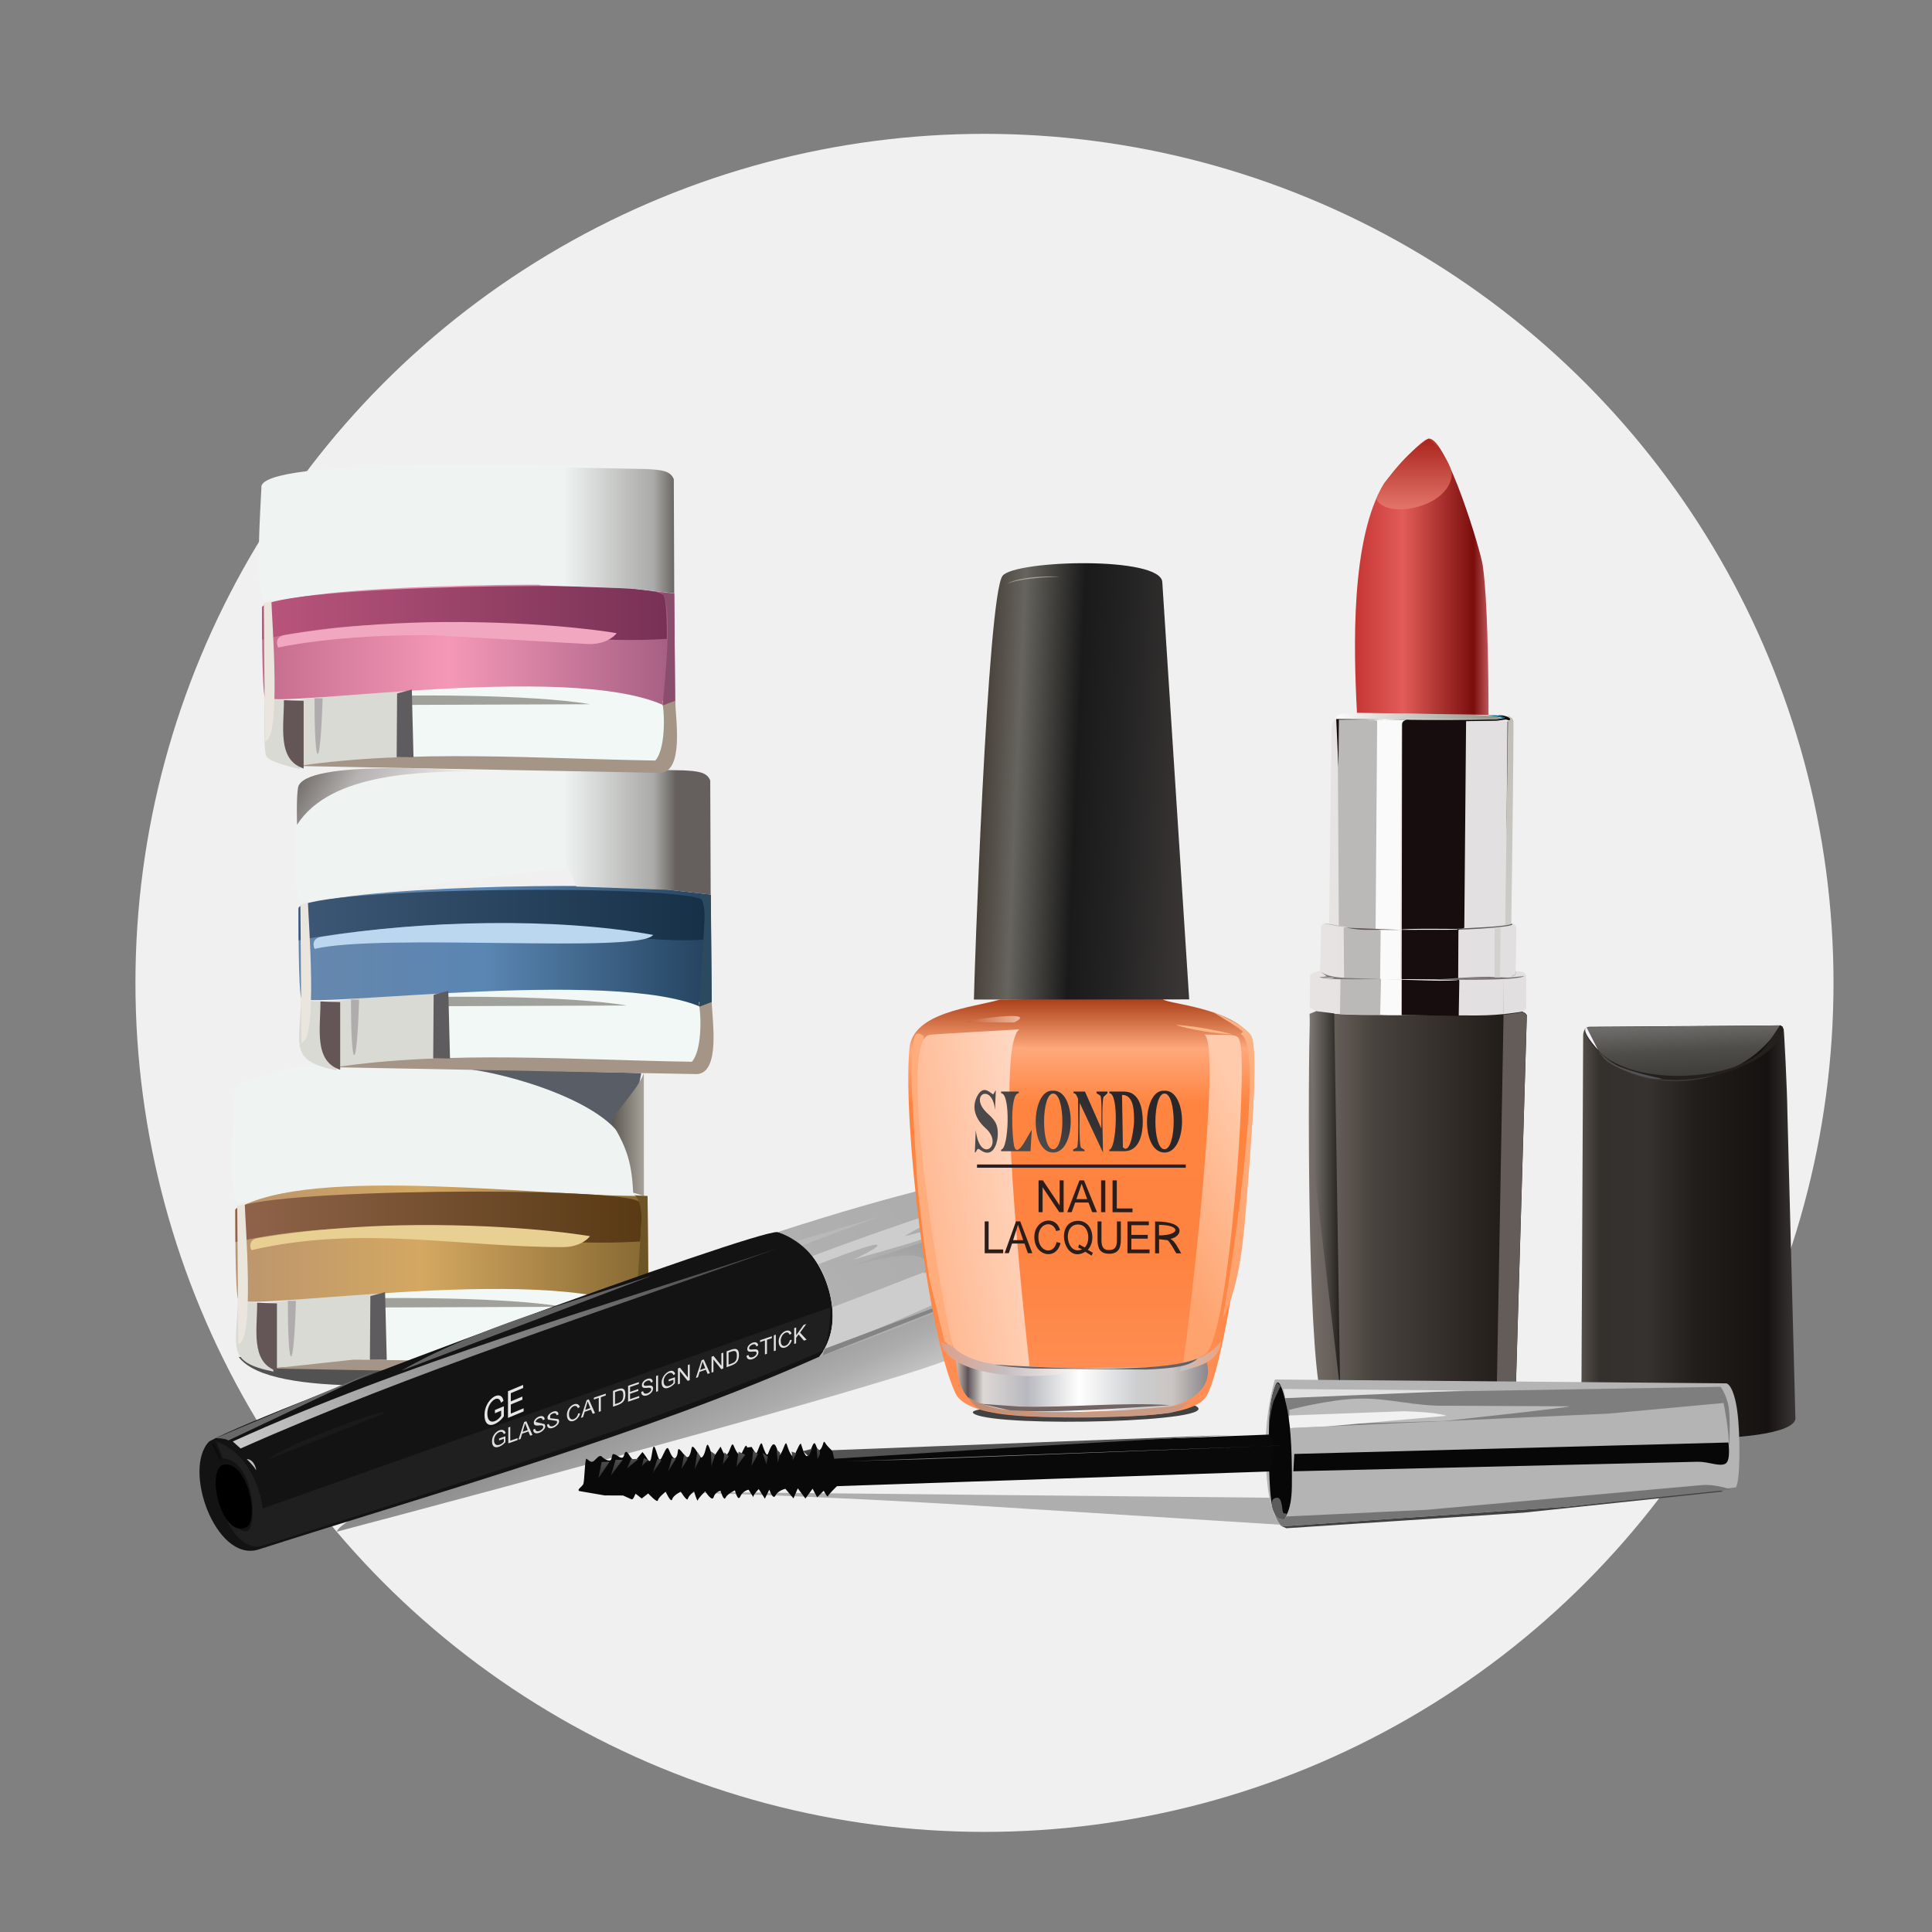 <svg xmlns="http://www.w3.org/2000/svg" xmlns:xlink="http://www.w3.org/1999/xlink" width="163.839" height="163.839" viewBox="0 0 43.349 43.349" shape-rendering="geometricPrecision" image-rendering="optimizeQuality" fill-rule="evenodd" xmlns:v="https://vecta.io/nano"><rect x="0" y="0" width="43.349" height="43.349" fill="#808080" stroke="none"/><defs><linearGradient id="A" x1="27.922" y1="22.682" x2="27.689" y2="29.605" xlink:href="#AH"><stop offset="0" stop-color="#fbb486"/><stop offset="1" stop-color="#ffa06a"/></linearGradient><linearGradient id="B" x1="15.65" y1="32.577" x2="15.657" y2="32.97" xlink:href="#AH"><stop offset="0" stop-color="#4e4e4e"/><stop offset="1" stop-color="#2f2f2f"/></linearGradient><linearGradient id="C" xlink:href="#B" x1="17.463" y1="32.519" x2="17.469" y2="32.825"/><linearGradient id="D" x1="33.606" y1="16.076" x2="34.139" y2="20.754" xlink:href="#AH"><stop offset="0" stop-color="#c0bdb4"/><stop offset="1" stop-color="#cdccc8"/></linearGradient><linearGradient id="E" x1="18.913" y1="32.564" x2="28.701" y2="32.564" xlink:href="#AH"><stop offset="0" stop-color="#555"/><stop offset=".271" stop-color="#8b8b8b"/><stop offset="1" stop-color="#c2c2c2"/></linearGradient><linearGradient id="F" x1="21.651" y1="22.797" x2="23.351" y2="22.797" xlink:href="#AH"><stop offset="0" stop-color="#c7633a"/><stop offset="1" stop-color="#fcd8be"/></linearGradient><linearGradient id="G" x1="6.697" y1="20.522" x2="15.855" y2="20.522" xlink:href="#AH"><stop offset="0" stop-color="#3d5876"/><stop offset="1" stop-color="#163047"/></linearGradient><linearGradient id="H" x1="5.279" y1="27.328" x2="14.437" y2="27.328" xlink:href="#AH"><stop offset="0" stop-color="#90644b"/><stop offset="1" stop-color="#583a14"/></linearGradient><linearGradient id="I" x1="5.877" y1="13.756" x2="14.973" y2="13.756" xlink:href="#AH"><stop offset="0" stop-color="#ba557c"/><stop offset="1" stop-color="#783155"/></linearGradient><linearGradient id="J" x1="6.689" y1="21.262" x2="15.97" y2="21.262" xlink:href="#AH"><stop offset="0" stop-color="#6787ad"/><stop offset=".451" stop-color="#5a86b3"/><stop offset="1" stop-color="#23425e"/></linearGradient><linearGradient id="K" x1="5.271" y1="27.799" x2="14.553" y2="27.799" xlink:href="#AH"><stop offset="0" stop-color="#bb956e"/><stop offset=".451" stop-color="#d4a861"/><stop offset="1" stop-color="#866832"/></linearGradient><linearGradient id="L" x1="5.869" y1="14.502" x2="15.15" y2="14.502" xlink:href="#AH"><stop offset="0" stop-color="#c46c8d"/><stop offset=".451" stop-color="#f598b7"/><stop offset="1" stop-color="#a45e82"/></linearGradient><linearGradient id="M" x1="29.333" y1="27.253" x2="34.256" y2="27.253" xlink:href="#AH"><stop offset="0" stop-color="#77706a"/><stop offset=".302" stop-color="#49433f"/><stop offset="1" stop-color="#1a1613"/></linearGradient><linearGradient id="N" x1="29.393" y1="26.935" x2="30.07" y2="26.935" xlink:href="#AH"><stop offset="0" stop-color="#7d7872"/><stop offset="1" stop-color="#23201b"/></linearGradient><linearGradient id="O" x1="26.472" y1="30.437" x2="27.41" y2="30.437" xlink:href="#AH"><stop offset="0" stop-color="#c5c1be"/><stop offset="1" stop-color="#eda37e"/></linearGradient><linearGradient id="P" x1="29.387" y1="19.478" x2="34.245" y2="19.478" xlink:href="#AH"><stop offset="0" stop-color="#e7e3e2"/><stop offset="1" stop-color="#e1dfe0"/></linearGradient><linearGradient id="Q" x1="29.952" y1="16.084" x2="33.678" y2="16.084" xlink:href="#AH"><stop offset="0" stop-color="#fdfdfd"/><stop offset="1" stop-color="#8e9085"/></linearGradient><linearGradient id="R" x1="21.116" y1="30.55" x2="24.232" y2="30.55" xlink:href="#AH"><stop offset="0" stop-color="#dba18b"/><stop offset=".459" stop-color="#c6bdc0"/><stop offset="1" stop-color="#fef9f5"/></linearGradient><linearGradient id="S" x1="35.247" y1="27.756" x2="40.285" y2="27.756" xlink:href="#AH"><stop offset="0" stop-color="#69625a"/><stop offset=".129" stop-color="#34302d"/><stop offset=".341" stop-color="#36322f"/><stop offset=".569" stop-color="#211d1a"/><stop offset=".878" stop-color="#161211"/><stop offset="1" stop-color="#3a3635"/></linearGradient><linearGradient id="T" x1="21.727" y1="31.612" x2="26.735" y2="31.612" xlink:href="#AH"><stop offset="0" stop-color="#bd8b70"/><stop offset=".388" stop-color="#c79a87"/><stop offset="1" stop-color="#ca9a83"/></linearGradient><linearGradient id="U" x1="21.42" y1="30.974" x2="27.25" y2="30.974" xlink:href="#AH"><stop offset="0" stop-color="#e0cabd"/><stop offset=".051" stop-color="#5c5358"/><stop offset=".11" stop-color="#ddd8d5"/><stop offset=".278" stop-color="#b8b9be"/><stop offset=".478" stop-color="#fff"/><stop offset=".702" stop-color="#cdced0"/><stop offset=".839" stop-color="#cac5c2"/><stop offset="1" stop-color="#7e7b82"/></linearGradient><linearGradient id="V" x1="30.299" y1="12.941" x2="33.408" y2="12.941" xlink:href="#AH"><stop offset="0" stop-color="#c3322f"/><stop offset=".38" stop-color="#e25c59"/><stop offset=".89" stop-color="#7a0e0c"/><stop offset="1" stop-color="#c1585c"/></linearGradient><linearGradient id="W" x1="13.616" y1="25.457" x2="14.449" y2="25.457" xlink:href="#AH"><stop offset="0" stop-color="#4f4a44"/><stop offset="1" stop-color="#a7a39a"/></linearGradient><linearGradient id="X" x1="31.742" y1="11.649" x2="31.742" y2="9.842" xlink:href="#AH"><stop offset="0" stop-color="#ec8074"/><stop offset="1" stop-color="#a9241d"/></linearGradient><linearGradient id="Y" x1="24.334" y1="31.924" x2="24.334" y2="22.367" xlink:href="#AH"><stop offset="0" stop-color="#ff915a"/><stop offset=".4" stop-color="#fe8340"/><stop offset=".749" stop-color="#ff8440"/><stop offset=".878" stop-color="#ffa87b"/><stop offset="1" stop-color="#a73b15"/></linearGradient><linearGradient id="Z" xlink:href="#B" x1="17.813" y1="32.569" x2="17.816" y2="32.767"/><linearGradient id="a" xlink:href="#B" x1="14.195" y1="32.732" x2="14.199" y2="32.952"/><linearGradient id="b" xlink:href="#B" x1="16.612" y1="32.572" x2="16.618" y2="32.913"/><linearGradient id="c" xlink:href="#B" x1="13.835" y1="32.751" x2="13.842" y2="33.109"/><linearGradient id="d" xlink:href="#B" x1="14.739" y1="32.729" x2="14.745" y2="33.051"/><linearGradient id="e" xlink:href="#B" x1="16.283" y1="32.585" x2="16.288" y2="32.854"/><linearGradient id="f" xlink:href="#B" x1="18.116" y1="32.507" x2="18.119" y2="32.684"/><linearGradient id="g" xlink:href="#B" x1="18.401" y1="32.492" x2="18.405" y2="32.739"/><linearGradient id="h" xlink:href="#B" x1="13.56" y1="32.793" x2="13.567" y2="33.17"/><linearGradient id="i" xlink:href="#B" x1="15.997" y1="32.565" x2="16.003" y2="32.902"/><linearGradient id="j" xlink:href="#B" x1="14.48" y1="32.717" x2="14.483" y2="32.896"/><linearGradient id="k" xlink:href="#B" x1="15.075" y1="32.717" x2="15.081" y2="33.019"/><linearGradient id="l" xlink:href="#B" x1="15.355" y1="32.63" x2="15.361" y2="32.961"/><linearGradient id="m" xlink:href="#B" x1="16.93" y1="32.554" x2="16.937" y2="32.899"/><linearGradient id="n" xlink:href="#B" x1="17.164" y1="32.588" x2="17.169" y2="32.848"/><linearGradient id="o" x1="5.375" y1="32.931" x2="17.277" y2="27.583" xlink:href="#AH"><stop offset="0" stop-color="#c9c9c9"/><stop offset="1" stop-color="#404040"/></linearGradient><linearGradient id="p" x1="6.967" y1="16.808" x2="10.427" y2="18.73" xlink:href="#AH"><stop offset="0" stop-color="#6c6764"/><stop offset=".302" stop-color="#b5b2b1"/><stop offset="1" stop-color="#fefefe"/></linearGradient><linearGradient id="q" x1="21.85" y1="17.346" x2="26.683" y2="17.557" xlink:href="#AH"><stop offset="0" stop-color="#403931"/><stop offset=".2" stop-color="#66645e"/><stop offset=".478" stop-color="#1a1a1a"/><stop offset=".659" stop-color="#222"/><stop offset="1" stop-color="#393534"/></linearGradient><linearGradient id="r" x1="24.826" y1="25.01" x2="18.097" y2="31.178" xlink:href="#AH"><stop offset="0" stop-color="#a8a8a8"/><stop offset="1" stop-color="#b2b2b2"/></linearGradient><linearGradient id="s" x1="37.797" y1="24.639" x2="37.711" y2="23.005" xlink:href="#AH"><stop offset="0" stop-color="#302f2b"/><stop offset=".651" stop-color="#4e4d4a"/><stop offset="1" stop-color="#6d6c6a"/></linearGradient><linearGradient id="t" x1="20.004" y1="27.159" x2="23.19" y2="26.607" xlink:href="#AH"><stop offset="0" stop-color="#ffb186"/><stop offset="1" stop-color="#ffd6c0"/></linearGradient><linearGradient id="u" x1="22.877" y1="25.309" x2="21.081" y2="29.62" xlink:href="#AH"><stop offset="0" stop-color="#7d7d7d"/><stop offset="1" stop-color="#b1b1b1"/></linearGradient><linearGradient id="v" x1="25.873" y1="27.649" x2="28.667" y2="26.096" xlink:href="#AH"><stop offset="0" stop-color="#fea36e"/><stop offset="1" stop-color="#ffcbac"/></linearGradient><linearGradient id="w" x1="12.649" y1="18.644" x2="15.17" y2="18.644" xlink:href="#AH"><stop offset="0" stop-color="#eff3f2"/><stop offset=".8" stop-color="#aaaaa8"/><stop offset="1" stop-color="#65605d"/></linearGradient><linearGradient id="x" x1="14.13" y1="29.11" x2="16.708" y2="34.349" xlink:href="#AH"><stop offset="0" stop-color="#696969"/><stop offset=".62" stop-color="#acacac"/><stop offset="1" stop-color="#f0f0f0"/></linearGradient><linearGradient id="y" x1="24.763" y1="24.583" x2="23.592" y2="25.831" xlink:href="#AH"><stop offset="0" stop-color="#29272a"/><stop offset=".588" stop-color="#3a383a"/><stop offset="1" stop-color="#4b494a"/></linearGradient><path id="z" d="M8.475 29l.023 1.642 5.726.03.153-1.306c-.098-.58-5.283-.493-5.902-.366z"/><path id="AA" d="M5.34 29.146c-.03 1.1-.28 1.41.798 1.63l-.28-1.547s-.517.004-.517-.083z"/><path id="AB" d="M5.993 29.238s.08 1.47.207 1.453 2.226-.08 2.226-.08l.103-1.692-2.536.318z"/><path id="AC" d="M8.608 29.336l4.035-.015c-1.354-.23-4.058-.195-4.058-.195l.023.2z"/><path id="AD" d="M6.46 29.186c-.006 1.608.128 1.724.18.003l-.18-.003z"/><path id="AE" d="M14.24 26.805s.178.166.15.608l-.117 1.935.276-.105-.02-2.4-.3-.028z"/><path id="AF" d="M7.508 23.947c2.572-.382 5.407-.163 8.015-.124.22-.236.224-1.02.15-1.338l.295-.003c.013.403.2 1.59-.332 1.618l-8.127-.154z"/><path id="AG" d="M7.19 22.47c.004.583-.158 1.338.443 1.533v-1.518l-.443-.015z"/><linearGradient id="AH" gradientUnits="userSpaceOnUse"/></defs><circle cx="22.089" cy="22.053" r="19.05" fill="#f0f0f0"/><path d="M12.996 33.45s3.783-.01 10.033.403l6.02.378-.38-.624-15.672-.157z" fill="#aeaeae"/><path d="M7.554 34.368s11.533-3.043 13.632-3.826.622-1.45.622-1.45-13.926 4.364-14.253 5.277z" fill="url(#x)"/><path d="M5.354 30.445c.722.976 4.673.563 5.856.526l-5.856-.526z" fill="#525252"/><path d="M38.658 33.466l-4.47.474-5.325.35-.096-.043s8.247-1.427 9.9-.78zM21.87 31.73c.6.304 5.668.176 4.953-.188-.02-.01-5.53-.1-4.953.188z" fill="#424242"/><use xlink:href="#z" fill="#f2f8f6"/><use xlink:href="#AA" fill="#d9dad4"/><path d="M5.37 26.985c-.285.1-.112-2.267-.105-2.518-.095-.523 7.45-1.933 9.183 1.293v1.202c.623-.453-7.813-.1-9.078.022z" fill="#eff3f2"/><path d="M10.39 23.976c.964.084 3.442.793 3.675 1.807l.323-1.706-3.998-.1z" fill="#585d66"/><path d="M13.75 25.227c.334.565.422.885.458 1.533l.24.075-.002-2.756c-.156.43-.83 1.035-.697 1.148z" fill="url(#W)"/><use xlink:href="#AB" fill="#d9dad4"/><path d="M5.28 27.14c1.708-1.03 7.07-.26 9.25-.308l.023 2.653c-1.82-1.22-8.97-.04-9.206-.323-.075-.1-.068-2.022-.068-2.022z" fill="url(#K)"/><path d="M5.282 27.87c3.556-.783 5.98.18 9.083-.015 0 0 .073-.77-.015-.88-.293-.37-8.83-.307-9.07.165l.003.73z" fill="url(#H)"/><path d="M5.64 28.05c2.458-.568 4.646-.068 6.98-.068.45 0 .617-.245.617-.245s-1.278-.232-3.465-.25-3.71.248-3.976.29-.158.27-.158.27z" fill="#e8d092"/><use xlink:href="#AC" fill="#a0a19b"/><path d="M6.09 30.707l1.845-.2 6.17.075c.22-.236.224-1.02.15-1.338l.295-.003c.013.403.2 1.59-.332 1.618l-8.127-.154z" fill="#a59586"/><path d="M8.31 29.08l-.01 1.428.378.003-.038-1.52z" fill="#5e5c5f"/><path d="M5.77 29.23c.004.583-.158 1.338.444 1.533v-1.518l-.444-.015z" fill="#645656"/><use xlink:href="#AD" fill="#b0acad"/><path d="M5.492 27.017c.008.37.227 3.106-.145 3.135l-.024-3.102.17-.033z" fill="#eae6dd"/><use xlink:href="#AE" fill="#6e5526"/><use xlink:href="#z" x="1.418" y="-6.76" fill="#f2f8f6"/><use xlink:href="#AA" x="1.416" y="-6.76" fill="#d9dad4"/><path d="M6.788 20.225c-.285.1-.112-2.267-.105-2.518 0-.002 9.183-2.704 9.183 2.495-.04-1.345.392-1.186-9.078.023z" fill="#eff3f2"/><use xlink:href="#AB" x="1.407" y="-6.76" fill="#d9dad4"/><path d="M6.697 20.38c.852-.514 6.963-.584 8.2-.428l1.052.12.022 2.653c-1.623-1.09-9.005-.082-9.206-.323-.075-.1-.068-2.022-.068-2.022z" fill="url(#J)"/><path d="M6.7 21.1s.99-.218 3.056-.346c2.11-.13 4.385.433 6.027.33 0 0 .073-.77-.015-.88-.293-.37-8.83-.307-9.07.165l.003.73z" fill="url(#G)"/><path d="M7.057 21.29c1.544-.357 7.3.113 7.598-.313-2.213-.402-5.2-.32-7.44.042-.265.043-.158.27-.158.27z" fill="#bbd7ef"/><path d="M10.026 22.576l4.035-.015c-1.354-.23-4.058-.195-4.058-.195l.022.2z" fill="#a0a19b"/><use xlink:href="#AF" fill="#a59586"/><path d="M9.73 22.32l-.01 1.428.377.003-.038-1.52z" fill="#5e5c5f"/><use xlink:href="#AG" fill="#645656"/><use xlink:href="#AD" x="1.417" y="-6.76" fill="#b0acad"/><path d="M6.91 20.256c.008.37.227 3.106-.145 3.135L6.74 20.29l.17-.033z" fill="#eae6dd"/><use xlink:href="#AE" x="1.418" y="-6.76" fill="#2b4a5f"/><path d="M12.93 19.892l2.078.075.938.106-.01-2.56c-.073-.194-.287-.21-.602-.228l-3.526-.07 1.123 2.676z" fill="url(#w)"/><path d="M9.073 15.482l.023 1.642 5.726.03.153-1.306c-.098-.578-5.283-.493-5.902-.366z" fill="#f2f8f6"/><path d="M5.937 15.626s-.032 1.188.036 1.338.76.293.76.293l-.28-1.547s-.517.004-.517-.083z" fill="#d9dad4"/><path d="M5.97 13.466c-.285.1-.112-2.267-.105-2.518-.127-.7 6.61-.496 7.3-.496.932 0 1.894 1.79 1.894 1.79v1.202c.623-.453-7.813-.1-9.078.023z" fill="#eff3f2"/><use xlink:href="#AB" x="0.597" y="-13.52" fill="#d9dad4"/><path d="M5.877 13.622c.852-.514 6.963-.584 8.2-.428l1.052.12.023 2.653c-1.82-1.22-8.97-.04-9.206-.323-.075-.1-.068-2.022-.068-2.022z" fill="url(#L)"/><path d="M5.88 14.35c3.818-.84 5.986.18 9.083-.015 0 0 .01-.874-.077-.984-.293-.37-8.767-.202-9.008.27l.003.73z" fill="url(#I)"/><path d="M6.237 14.53s1.3-.3 3.48-.278l3.502.2c.45 0 .617-.245.617-.245s-1.278-.232-3.465-.25-3.71.248-3.976.29-.158.27-.158.27z" fill="#f2a7c1"/><use xlink:href="#AC" x="0.598" y="-13.52" fill="#a0a19b"/><use xlink:href="#AF" x="-0.82" y="-6.759" fill="#a59586"/><path d="M8.91 15.56l-.01 1.428.378.003-.038-1.52z" fill="#5e5c5f"/><use xlink:href="#AG" x="-0.82" y="-6.76" fill="#645656"/><use xlink:href="#AD" x="0.598" y="-13.52" fill="#b0acad"/><path d="M6.09 13.497c.008.37.227 3.106-.145 3.135L5.92 13.53l.17-.033z" fill="#eae6dd"/><path d="M14.838 13.285c.29.27.06 2.095.034 2.543l.276-.105-.02-2.4-.3-.028z" fill="#8a4d6b"/><path d="M12.112 13.132l2.078.075.938.106-.01-2.56c-.073-.194-.287-.21-.603-.228l-3.526-.07 1.123 2.676z" fill="url(#w)"/><path d="M6.665 18.505c.766-1.188 2.82-1.185 4.085-1.205-.488-.023-3.937-.268-4.062.37-.042.215-.023.835-.023.835z" fill="url(#p)"/><path d="M35.48 31.918l.042-8.686c.001-.088.042-.197.147-.194l4.285-.03.066.075c.013.07.08 1.373.085 1.886l.18 6.87c-.126.667-5.038.482-4.805.08z" fill="url(#S)"/><path d="M35.555 23.094s.347.6.476.693c1.2.85 3.117.538 3.922-.78l-4.327.042-.072.045z" fill="url(#s)"/><path d="M35.552 23.11s.002.078.104.224c.676.965 1.996 1.046 3.046.733.398-.12 1.29-.486 1.303-1.027l-.062-.035c-.022 0-.3.492-.448.617-.862.723-3.165.71-3.72-.17-.107-.17-.182-.204-.223-.342z" fill="#24201d"/><path d="M35.6 23.055l.25.492c.013.017-.398-.42-.25-.492z" fill="#f5f3f8"/><path d="M36.014 23.786c.25.185.982.47 1.273.414 0 0-.76-.138-1.273-.414z" fill="#535355"/><path d="M29.387 22.6l.008-.708c.003-.06.174-.1.226-.108l.022-1.013c.06-.07.097-.06.18-.043l.052-4.377s.007-.12.063-.198 4.017.026 4.017.026l-.045 4.538c.06-.005.117.063.112.12l-.014.957c.086-.002.205 0 .235.1l.001.72c-.02.08-.342.243-.424.292l-4.186-.07-.084-.133-.165-.1z" fill="url(#P)"/><path d="M29.552 22.7l-.158.06c-.05 1.385-.06 7.262.242 8.56.117.505 2.292.39 2.71.38.297-.006 1.634.082 1.662-.425l.25-8.498-.036-.045-.065-.034s-.453.084-.997.086-2.313-.01-2.313-.01-.948.008-1.294-.078z" fill="url(#M)"/><path d="M33.736 22.748l-.157 8.692c.008.08.272.056.363-.005s.07-.353.07-.353l.245-8.3-.077-.07c-.035-.015-.324.063-.443.047z" fill="#645c59"/><path d="M29.937 22.74l.133 8.448-.587-4.96-.1-3.48.147-.06.397.05z" fill="url(#N)"/><path d="M30.065 22.75l.013-.778.08-.046-.01-1.11.077-.015-.185-.03-.027-4.623.9.017-.035 4.676.114.037-.013 1.068.02.042-.02.777s-.52.008-.9-.013z" fill="#bab9b7"/><path d="M30.968 22.763l.018-.777-.02-.042.013-1.068-.114-.037.035-4.666-.066-.024s.01-.018.323-.02a3.54 3.54 0 0 1 .474.02s-.153.001-.18.066-.03 5.73-.03 5.73l.03.042.02.786s-.42.01-.5-.01z" fill="#fafafa"/><path d="M32.73 22.788l.013-.78-.025-.07.005-1.07.132-.05.04-4.637.69-.01.206-.027.096.03c.05-.08-.154-.123-.203-.124l-.072-.003.153.06-.18.03c-.105.01-.857.014-1.004.015-.843.006-1.758-.014-2.6-.023l.05 1.084.01-1.064.88-.004.59-.006.133.012s-.18-.027-.185.105l-.01 6.52 1.292.017z" fill="#170d0e"/><path d="M29.952 16.13l3.473.01.253-.012c-.064-.102-1.15-.103-1.287-.104l-2.28-.01c-.075.002-.16.115-.16.115z" fill="url(#Q)"/><path d="M33.364 16.052c.086-.004.37-.022.4.07 0 0-.166-.047-.4-.07z" fill="#006993"/><path d="M33.803 18.74l.06-2.55h-.04l-.02 2.55z" fill="#43383e"/><path d="M29.63 21.806l.14.098-.168.025s.176.042.475.043L31 21.97l-.85-.03c-.216-.02-.338-.03-.52-.132z" fill="#7f7979"/><g fill="#fffffd"><path d="M29.647 21.923l.28.02c.013.008-.034.023-.28-.02z"/><path d="M29.96 21.943l.087.001-.087-.001z"/></g><path d="M31.04 21.97l1.008.03c.344.013.65-.003.667-.01s-.865-.028-1.675-.02z" fill="#e2e3de"/><path d="M34.203 21.902c-.132.006-.312.04-.43.03-.13-.013-.725.01-.898.02-.11.006 1.122-.036.502-.036-.38 0-.794.042-1.18.06.292.006 1.838.035 2.006-.074z" fill="#797375"/><path d="M33.9 21.905l.102-.05.007-.07s.055.117-.11.123z" fill="#c2bebf"/><path d="M33.773 20.773l.134-.05c.003-.015.065-4.475.048-4.553s-.127-.112-.127-.112l.06.078-.053.06-.062 4.577z" fill="url(#D)"/><path d="M33.535 20.827v1.1l.122.002.013-1.113z" fill="#d2d1cd"/><path d="M33.167 21.998l.002.754-.002-.754zm.567-.034l-.007.766h.018l-.01-.766z" fill="#d0c7cc"/><path d="M29.72 20.725l.314.058.194.028s-.454-.102-.507-.086z" fill="#b8aeaf"/><path d="M30.214 20.816s.196.042.417.047l.8.001-1.207-.048z" fill="#5e5357"/><path d="M31.43 20.863l1.284-.002-.026-.015c-.015-.005-1.25-.018-1.258.017z" fill="#f3f2f0"/><path d="M32.694 20.834l.047.025c.102 0 1.212-.05 1.194-.122l-.027-.015c.001.067-1.06.106-1.214.113z" fill="#635f60"/><path d="M30.447 15.993c-.076-1.435-.147-3.905.61-5.152.136-.183.837-1 1.008-1 .395 0 1.157 2.507 1.205 2.85.138.97.128 3.35.128 3.35l-2.952-.047z" fill="url(#V)"/><path d="M30.885 11.206c.226.443 1.597.197 1.686-.53.028-.23-.327-.7-.515-.833-.42.254-1.012.91-1.17 1.364z" fill="url(#X)"/><path d="M5.78 34.773c4.07-1.303 8.727-2.606 12.597-4.33.62-.725.216-2.115-.532-2.635 0 0-.284-.15-.4-.163-.498-.052-11.307 3.91-12.75 4.696-.606.616.138 2.695 1.085 2.432z" fill="#131313"/><path d="M4.85 32.343l.15.375c.702.05.77 1.462.568 1.626-.097.08-.332-.12-.477-.302-.107-.134.244.818.822.634 3.737-1.185 9.033-2.83 12.56-4.377.158-.314.157-.967.157-.967L5.897 33.846s-.127-1.178-1.047-1.503z" fill="#1f1f1f"/><path d="M6.04 32.738l2.535-1.006c.387-.266-2.32.737-2.535 1.006z" fill="#1a1a1a"/><path d="M5.398 32.5c3.91-1.736 8.005-3.042 12.032-4.484-4.046 1.342-8.33 2.57-12.207 4.327l.175.157z" fill="url(#o)"/><path d="M5.123 32.32l3.308-1.565-3.596 1.514s.21-.004.288.05z" fill="#686868"/><path d="M9 30.756l5.644-2.14c-1.878.62-3.925 1.16-5.644 2.14z" fill="#636363"/><path d="M4.96 32.883c-.33.3.068 1.645.568 1.384.308-.16.006-1.605-.568-1.384z"/><path d="M4.754 32.387s.16.37.205.393-.136-.468-.205-.393z" fill="#0c0c0c"/><path d="M18.377 30.443c9.725-3.42 9.635-6.23-.93-2.798 0 0 .73.2 1.05 1s.21 1.438-.12 1.808z" fill="url(#r)"/><path d="M18.678 29.33c11.825-4.417 4.966-3.54 1.623-1.6-.122.07 4.722-1.292.042.187l-1.197.344s.653-.3.526-.332-1.312.44-1.312.44l-.13-.188c9.96-3.716 9.876-1.76.233 2.142 0 0 .285-.406.216-1.004z" fill="#cdcdcd"/><path d="M17.892 27.844l1.82-.542-1.71.64z" fill="#b9b9b9"/><path d="M18.077 28.027l4.926-1.457-4.926 1.457z" fill="#676767"/><path d="M18.454 30.414c7.816-3.087 8.12-3.178.054-.152l-.054.152z" fill="#848484"/><path d="M18.575 28.574c3.9-1.355 12.143-3.676 2.144-.004 0 0 .684-.903-2.144.004z" fill="url(#u)"/><path d="M5.538 32.739s.157.154.196.23c.039.076-.018-.236-.196-.23z" fill="silver"/><g fill-rule="nonzero"><path d="M11.105 31.707v-.07l.2-.084v.224c-.133.192-.434.334-.434-.033 0-.336.364-.598.427-.314l-.056.043c-.055-.216-.307-.01-.307.24 0 .278.216.196.31.05v-.112l-.138.058zm.293.11v-.602l.34-.142v.07l-.277.116v.184l.26-.108v.07l-.26.108v.205l.288-.12v.07l-.35.146z" fill="#e6e6e6"/><path d="M11.198 32.318v-.042l.142-.05v.132c-.095.113-.3.197-.3-.02s.263-.343.305-.185l-.04.025c-.037-.12-.22-.017-.22.14s.154.115.22.03v-.066l-.1.034zm.207.065v-.355l.044-.015v.313l.165-.057v.042l-.2.072zm.226-.077l.13-.4.048-.017.137.307-.05.017-.04-.094-.14.048-.037.12-.047.016zm.097-.18l.114-.04-.06-.15-.055.19zm.236-.05l.042-.018c.015.133.236-.004.173-.067-.037-.038-.202.046-.202-.068 0-.125.238-.223.244-.076l-.043.018c-.01-.097-.16-.025-.16.04l.198.048c.1.124-.248.32-.253.124zm.31-.11l.042-.018c.015.133.236-.004.173-.067l-.19-.028c-.086-.115.226-.29.232-.116l-.043.018c-.01-.082-.1-.04-.14-.004l-.005.07.184.02c.1.123-.248.32-.253.124zm.698-.252l.044-.003c-.042.187-.296.27-.296.035 0-.205.244-.33.29-.177l-.044.026c-.04-.117-.2-.016-.2.136 0 .19.18.122.206-.015zm.062.1l.13-.4.048-.016.137.307-.05.018-.04-.094-.14.048-.037.12-.047.016zm.097-.18l.114-.04-.06-.15-.055.19zm.304.043v-.313l-.11.038v-.042l.266-.09v.042l-.11.038v.313l-.044.015zm.32-.114v-.355c.12-.042.277-.13.277.08 0 .196-.12.22-.277.275zm.044-.057c.12-.04.187-.056.187-.203 0-.153-.093-.1-.187-.068v.27zm.294-.057v-.355l.242-.083v.042l-.198.068v.11l.185-.064v.042l-.185.064v.12l.206-.07v.042l-.25.086zm.295-.217l.042-.018c.013.112.182.035.182-.04 0-.092-.21.035-.21-.094s.238-.22.244-.076l-.043.018c-.01-.1-.16-.023-.16.04 0 .088.21-.046.21.093s-.263.243-.267.078zm.333-.003v-.355l.044-.015v.355l-.044.015zm.282-.235v-.042l.142-.05v.132c-.095.113-.3.197-.3-.02 0-.18.257-.363.305-.185l-.04.025c-.037-.12-.22-.014-.22.14 0 .163.154.115.22.03v-.066l-.1.034zm.208.065v-.355l.046-.016.176.218v-.278l.043-.015v.355l-.045.016-.176-.218v.28l-.043.015zm.402-.14l.13-.4.048-.016.137.307-.05.017-.04-.094-.14.048-.037.12-.047.016zm.097-.18l.114-.04-.06-.15-.055.19zm.255.057v-.355l.045-.016.176.218v-.278l.043-.015v.355l-.045.016-.176-.218v.28l-.043.015zm.338-.12v-.355c.12-.042.277-.13.277.08 0 .196-.12.22-.277.275zm.044-.057c.12-.04.187-.056.187-.203 0-.153-.093-.1-.187-.068v.27zm.406-.2l.042-.018c.013.114.182.033.182-.04 0-.093-.21.037-.21-.094 0-.125.238-.223.244-.076l-.043.018c-.01-.097-.16-.025-.16.04 0 .085.21-.043.21.093s-.263.244-.267.078zm.41-.03v-.313l-.11.038v-.042l.266-.09v.042l-.11.038v.313l-.044.015zm.2-.072v-.355l.044-.015v.355l-.044.015zm.36-.25l.044-.003c-.042.187-.296.27-.296.035 0-.202.244-.332.29-.177l-.044.026c-.04-.12-.2-.013-.2.136 0 .19.18.122.206-.015zm.097.088v-.355l.044-.015v.176l.167-.233.06-.02-.14.192.147.16-.06.02-.12-.138-.055.076v.123l-.044.015z" fill="#e0e0e0"/></g><path d="M24.518 31.78c.53 0 2.266.053 2.557-.462.556-.984 1.34-7.598.98-8.086-.46-.622-1.826-.703-1.957-.808-.07-.057-3.278.002-3.658.003-.625.183-1.962.28-2.036 1.1-.148 1.624.397 6.363 1.032 7.73.3.667 2.51.523 3.084.523z" fill="url(#Y)"/><path d="M21.852 22.427l4.83-.003-.603-9.36c-.02-.59-3.29-.5-3.582-.147-.347.417-.644 9.188-.645 9.51z" fill="url(#q)"/><path d="M22.754 22.942l-1.103-.007c.12-.06 1.7-.284 1.103.007z" fill="url(#F)"/><path d="M26.384 23c.308.1.94.2 1.244.207.08.001-.79-.2-1.244-.207z" fill="#f9b689"/><path d="M21.42 30.25c.086.723.064 1.233.873 1.354.467.07 1.383.097 2.224.067s1.477 0 1.944-.173c.498-.185.8-.542.557-1.095l-.716.263-2.062.04-1.602-.06-1.216-.397z" fill="url(#U)"/><path d="M21.116 30.11c.17.878 2.478.865 3.116.622l-1.824-.11-1.292-.51z" fill="url(#R)"/><path d="M27.4 30.094c-.055.5-.53.557-.938.686l.08-.212s.54-.055.857-.474z" fill="url(#O)"/><path d="M21.727 31.346s.103.24.345.295c1.017.237 3.122.182 4.137.067.278-.032.477-.255.502-.278s-.153.1-.456.128c-1.13.106-2.5.19-3.62.083-.17-.016-.635-.1-.907-.294z" fill="url(#T)"/><path d="M21.186 30.073l-.312-1.288c-.107-.527-.24-1.663-.3-2.347l-.113-1.933c-.027-.713.02-1.2.08-1.284s.183.027.183.027l.645 6.962s-.098-.028-.193-.137z" fill="#ffad7d"/><path d="M22.87 23.096c-.56.433.104 6.416.23 7.557-.495.018-1.375-.046-1.72-.443-.217-.78-1.285-6.87-.523-6.99.127-.02 2.014-.123 2.014-.123z" fill="url(#t)"/><path d="M27.024 23.212c.395.263-.333 6.36-.472 7.356 0 0 .367-.053.523-.217.514-.536.91-6.28.753-6.947-.053-.227-.098-.17-.805-.192z" fill="url(#v)"/><path d="M27.2 22.698c.076.05.7.416.685.457l-.05.047c.596.212-.27 5.663-.4 6.386.405-.778.477-1.91.545-2.773.034-.428.284-3.272.093-3.583-.073-.12-.347-.316-.864-.533z" fill="url(#A)"/><path d="M22.316 30.616s.208.054.856.09l2.535.023c.5-.017.832-.067.983-.133s.176-.113.176-.113-.155.07-.483.126c-1.018.17-2.995.082-4.068.008z" fill="#626065"/><path d="M21.99 31.495l.666.148c.986.07 2.53-.05 3.602-.114-1.085-.076-2.284.063-3.4.03l-.867-.063z" fill="#736564"/><path d="M22.343 24.46l-.017.446c-.06-.635-.627-.33-.152.092.087.077.146.15.176.218.106.24-.008.845-.357.583-.09-.068-.07.06-.12.06l.02-.505c.09.788.648.337.218-.043-.213-.19-.333-.46-.173-.738.146-.25.3-.02.35-.02l.054-.092zm.807.9l-.028.47h-.66v-.036c.17 0 .22-1.265 0-1.265v-.037h.397v.037c-.213 0-.143 1.02-.107 1.175.082.345.353-.344.4-.344zm.474-.887c.53-.036.534 1.387.007 1.387-.545 0-.5-1.424-.007-1.387zm.007.063c-.27 0-.276 1.25-.001 1.25s.275-1.25.001-1.25zm.713-.044l.367.83c0-.122.018-.655-.02-.738l-.088-.055v-.037h.246v.037l-.09.084c-.05.212-.01.98-.01 1.248l-.522-1.114c0 .143-.025.932.03 1.006l.067.04.018.036h-.264v-.036l.086-.045c.048-.087.024-.937.024-1.095-.025-.056-.04-.12-.1-.124v-.037h.264zm.547 1.338v-.036c.16 0 .223-1.265 0-1.265v-.037h.333c.35 0 .417.397.417.673s-.073.665-.417.665h-.333zm.284-1.262l.02 1.174c.188.19.25-.52.25-.57 0-.2.01-.608-.268-.605zm.947-.095c.53-.036.534 1.387.007 1.387-.545 0-.5-1.424-.007-1.387zm.007.063c-.27 0-.276 1.25-.001 1.25s.275-1.25.001-1.25z" fill="url(#y)" fill-rule="nonzero"/><path d="M21.922 26.128h4.684v.073h-4.684z" fill="#272027"/><g fill-rule="nonzero" fill="#2b1d1a"><path d="M23.303 27.198v-.713h.097l.375.56v-.56h.09v.713h-.097l-.375-.56v.56h-.09zm.643 0l.274-.713h.102l.292.713h-.108l-.083-.216h-.3l-.078.216h-.1zm.206-.293h.242l-.125-.345-.117.345zm.554.293v-.713h.094v.713h-.094zm.257 0v-.713h.095v.63h.352v.084h-.446z"/><path d="M22.094 28.118v-.713h.088v.63h.327v.084h-.415zm.447 0l.255-.713h.095l.272.713h-.1l-.077-.216h-.278l-.073.216h-.093zm.192-.293h.225l-.117-.345-.11.345zm.974.043l.088.024c-.094.394-.587.298-.587-.136 0-.402.48-.512.576-.156l-.086.022c-.076-.255-.4-.18-.4.133 0 .343.348.413.41.113zm.7.174l.113.066-.026.066-.143-.088c-.486.3-.703-.694-.16-.694.33 0 .407.453.217.65zm-.194-.12l.126.068c.137-.135.103-.516-.15-.516-.37 0-.26.716.09.557l-.087-.04.02-.07zm.848-.516h.088v.412c0 .183-.053.313-.26.313s-.263-.124-.263-.313v-.412h.088v.412c0 .123.02.23.167.23.157 0 .18-.1.18-.23v-.412zm.236.713v-.713h.48v.084h-.392v.218h.367v.084h-.367v.243h.408v.084h-.496zm.62 0v-.713c.744 0 .595.352.344.39.108.055.18.223.242.325h-.11c-.04-.066-.143-.258-.196-.294l-.19-.022v.317h-.088zm.088-.4c.48 0 .5-.236 0-.236v.236z"/></g><path d="M22.588 13.1c.28-.117.876-.153 1.197-.163 0 0-.84-.04-1.197.163z" fill="#a9a097"/><path d="M28.767 34.247l6.418-.444 3.762-.43c.103-.13.103-1.21.032-1.717s-.2-.617-.25-.617l-10.123-.087s-.158.49-.2 1.203.045 1.933.35 2.093z" fill="#b4b4b4"/><path d="M29.04 32.623l9.74-.257s.064.418-.074.48-.357-.048-.61-.048l-9.076.214.02-.388z" fill="#070707"/><path d="M28.767 34.247l6.418-.444 3.66-.38s-.363-.132-.678-.1l-6.155.553-3.15.15s-.08.093-.132.055-.17-.29-.17-.29.048.33.207.453z" fill="#757575"/><path d="M29 32.04l7.087-.322 2.585-.238s.112.55.117.884.047-.53-.005-.807-.177-.44-.177-.44l-7.67.13-2.1.122a3.95 3.95 0 0 0 .151.672z" fill="#7e7e7e"/><path d="M28.915 31.637s.913-.243 1.59-.256 1.235.18 2.007.16l2.688.013c.206.006-2.8.33-2.8.33l-3.405.096s-.068-.01-.068-.345z" fill="#bababa"/><path d="M28.918 31.76l2.595-.096c.797.026.94.103.94.103l-2.65.236-.812.037s-.076.08-.072-.28z" fill="#f1f1f1"/><path d="M28.84 31.37l4.044-.17-4.086-.035z" fill="#e1e1e1"/><path d="M28.803 34.078s.176-.13.183-.72-.01-1.3-.113-1.788-.193-.643-.248-.502-.15.405-.154 1.06 0 1.586.117 1.793.214.154.214.154z" fill="#070707"/><path d="M28.474 31.97s.052-.44.126-.585l.135-.292-.078-.068c-.036.02-.165.33-.183.945z" fill="#545454"/><path d="M28.478 33.016l-9.7.33s-.188.182-.2.224-.096-.122-.096-.122l-.146.148-.104-.193-.16.22-.172-.228-.096.225-.182-.215s-.164.035-.222.15-.138-.132-.138-.132l-.1.203-.138-.215s-.122.12-.122.18l-.106-.167s-.132.026-.186.154-.12-.138-.12-.138-.174.08-.212.167-.113-.158-.113-.158-.12.026-.153.143-.188-.13-.188-.13-.156.148-.167.2-.084-.198-.084-.198-.124.095-.14.166-.158-.16-.158-.16-.166.075-.193.17-.146-.17-.146-.17-.164.127-.175.195-.217-.156-.217-.156l-.145.113-.133-.104c-.018-.008-.048.14-.098.122l-.188-.085-.413-.002-.57-.098c-.06-.035.066-.095.092-.16s.034-.585.07-.566.097.103.16.055.132-.158.186-.1.193.135.215.045.003-.154.158-.05.106-.1.17-.103.116.248.235.164l.132-.16c.1.106.153.28.188.162s.04-.38.097-.248.077.33.14.222.12-.304.166-.193.113.26.17.164.006-.24.098-.14.143.217.2.1.024-.256.114-.148.117.275.188.17.068-.328.122-.228.064.264.148.2l.122-.183c.048.097.087.24.154.164s.093-.293.14-.183.125.27.177.174.1-.248.125-.135l.1-.013.1.158c.06-.093.103-.31.138-.215s.093.296.132.206.1-.283.167-.177.055.286.122.174.1-.293.13-.203.114.35.175.235.125-.293.146-.24.1.373.17.233.11-.325.154-.228.058.183.12.1.05-.215.1-.13.17.185.17.185l9.8-.376s.18.193.007.85z" fill="#090909"/><path d="M28.7 32.435l-8.084.31-1.704.045 9.788-.354z" fill="url(#E)"/><path d="M18.72 32.73l4.412-.277 4.482-.257-8.942.343.048.2z" fill="#535353"/><path d="M13.5 32.805l.18-.01-.254.373z" fill="url(#h)"/><path d="M13.813 32.754l-.106.354.264-.354z" fill="url(#c)"/><path d="M14.067 32.95l.096-.212.164-.003z" fill="url(#a)"/><path d="M14.446 32.718l-.045.177.144-.137-.1-.04z" fill="url(#j)"/><path d="M14.752 32.73l-.106.318.193-.28z" fill="url(#d)"/><path d="M15.076 32.718l-.087.3.177-.29z" fill="url(#k)"/><path d="M15.647 32.578l-.062.39.138-.278z" fill="url(#B)"/><path d="M15.352 32.63l-.063.33s.14-.204.138-.238l-.075-.09z" fill="url(#l)"/><path d="M15.952 32.566l.012.335.083-.27z" fill="url(#i)"/><path d="M16.256 32.586l-.035.267.13-.18z" fill="url(#e)"/><path d="M16.572 32.573l-.05.338.2-.27z" fill="url(#b)"/><path d="M16.9 32.555l-.04.343.145-.273z" fill="url(#m)"/><path d="M17.11 32.6l.087.257.03-.174z" fill="url(#n)"/><path d="M17.425 32.52l.027.304.055-.225z" fill="url(#C)"/><path d="M17.76 32.57l.032.196.074-.16z" fill="url(#Z)"/><path d="M18.016 32.56l.13.122.07-.174z" fill="url(#f)"/><path d="M18.324 32.494l.016.243s.14-.174-.016-.243z" fill="url(#g)"/><path d="M28.56 33.642s.132-.11.18.045.022.276.084.27.048.042.013.08-.072.075-.164-.001-.177-.288-.113-.395z" fill="#5b5b5b"/></svg>